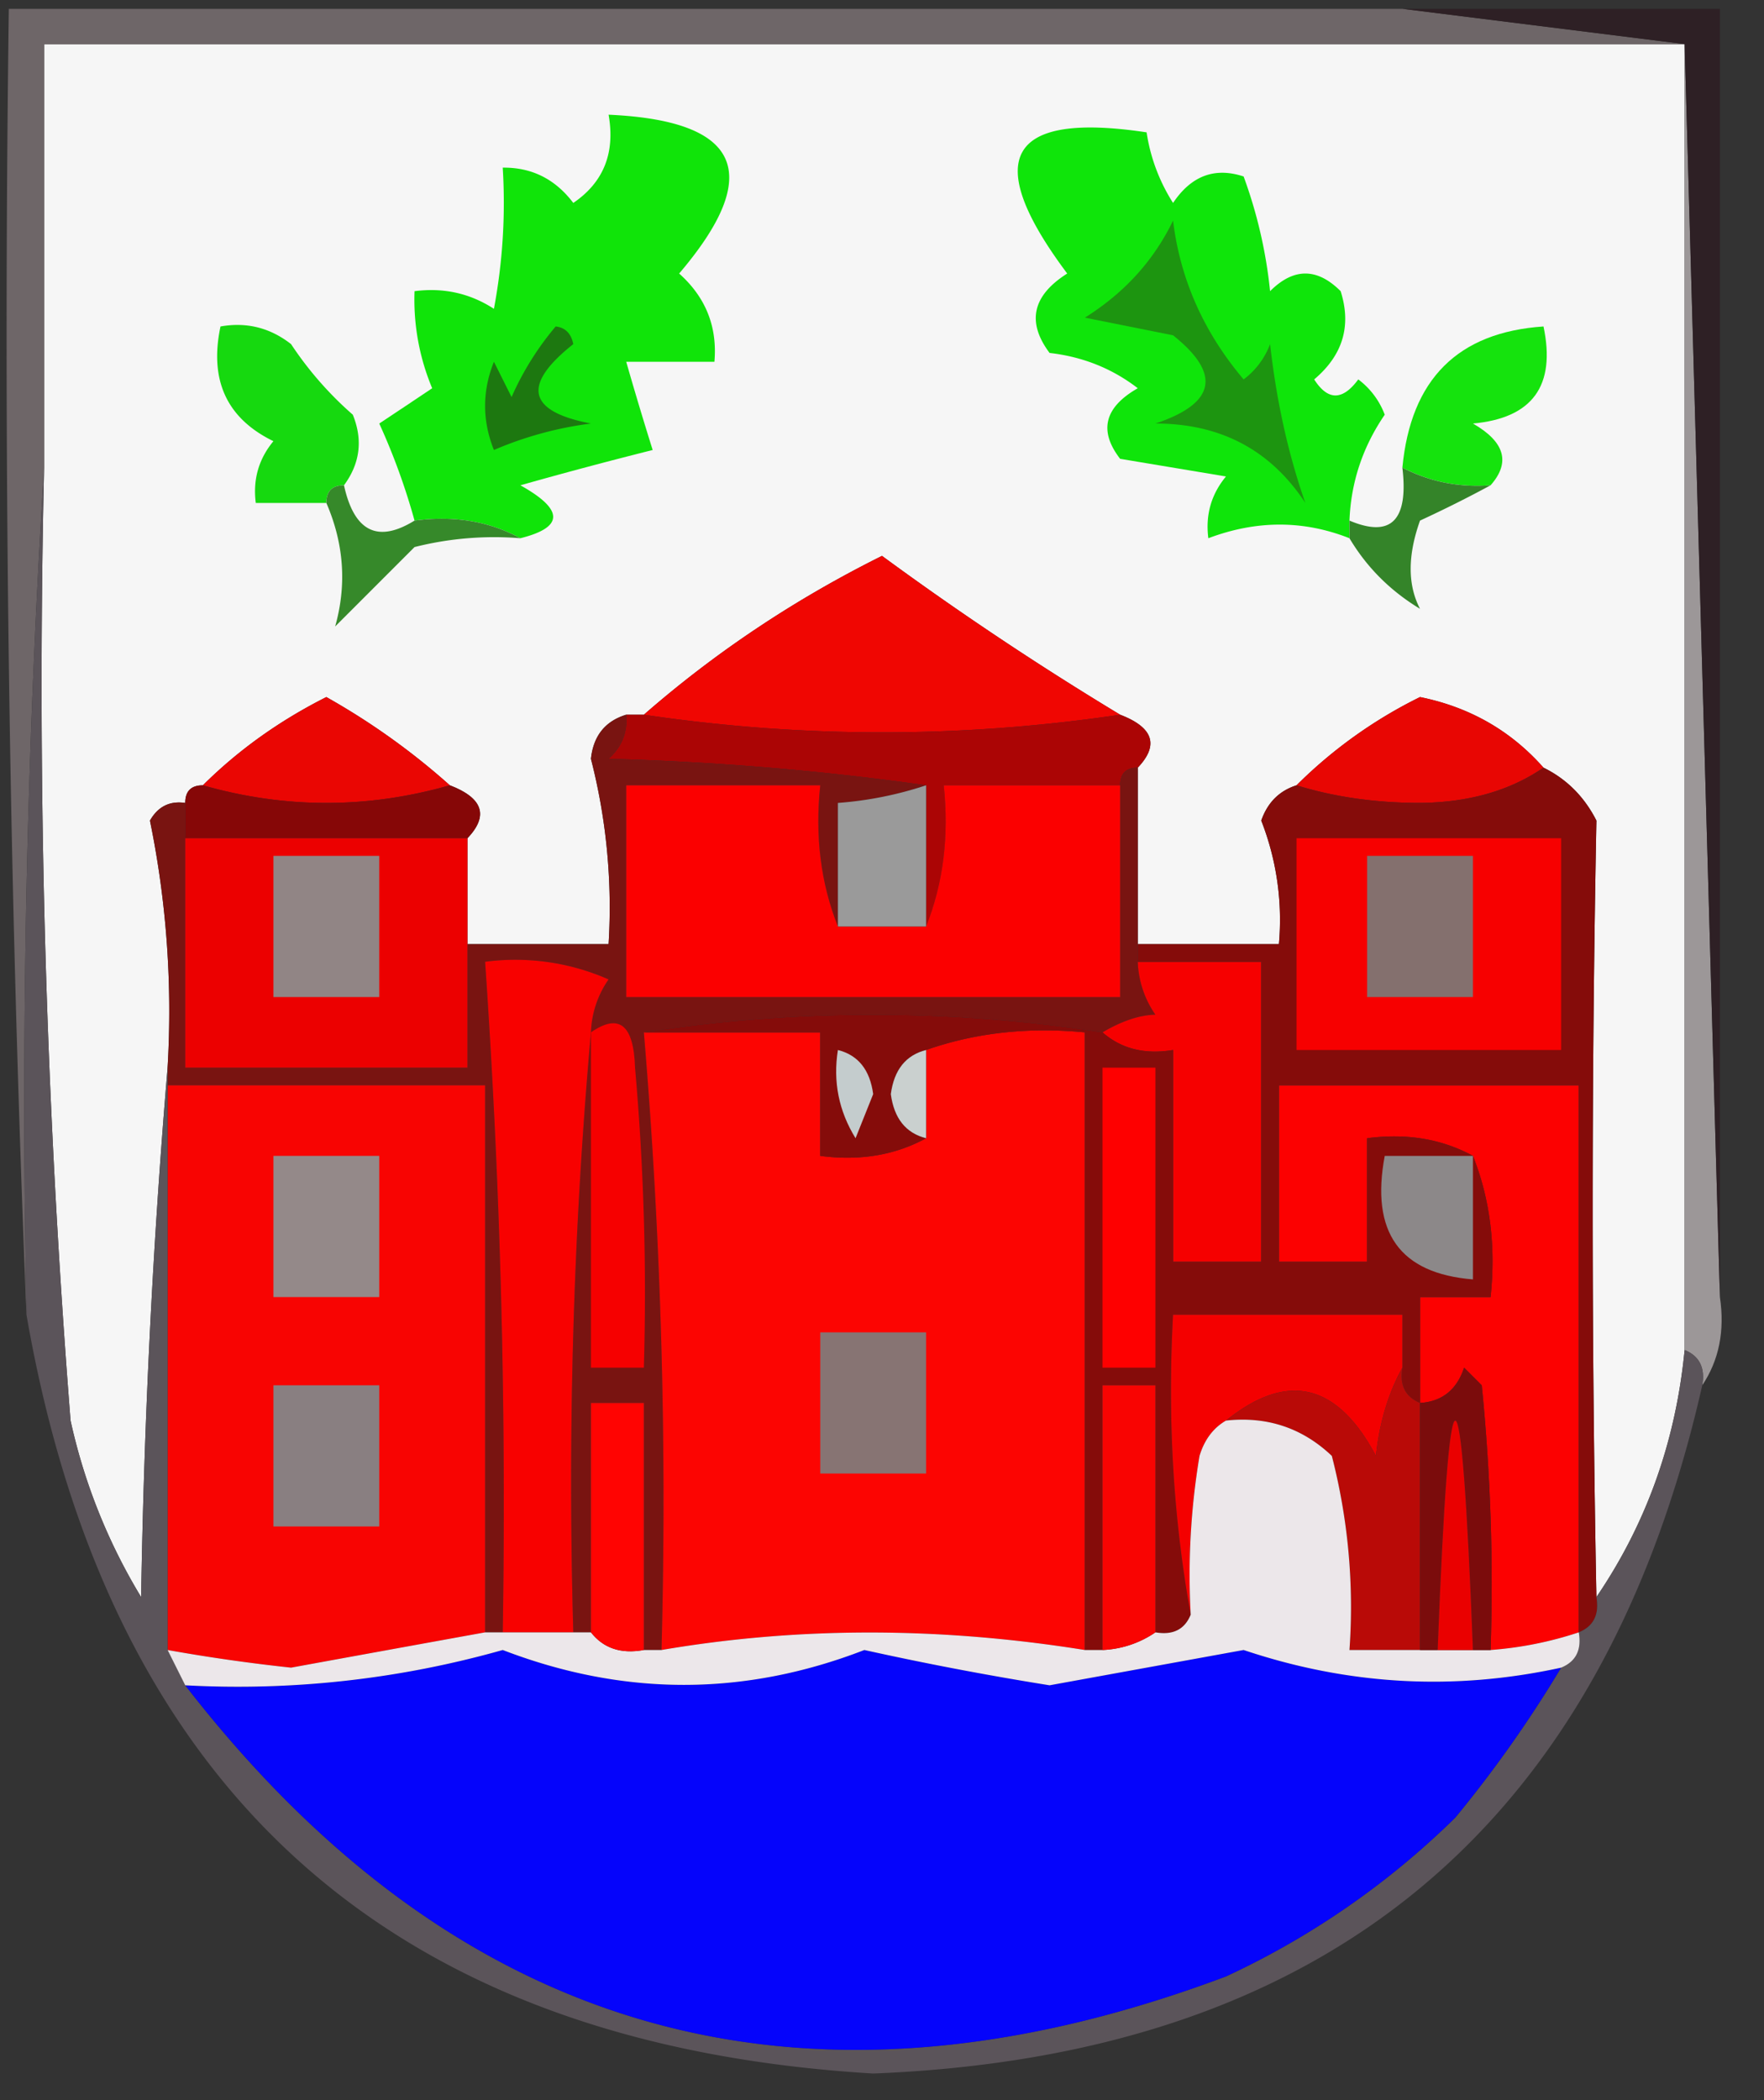 <svg xmlns="http://www.w3.org/2000/svg" width="100" height="119" style="shape-rendering:geometricPrecision;text-rendering:geometricPrecision;image-rendering:optimizeQuality;fill-rule:evenodd;clip-rule:evenodd"><rect width="100%" height="100%" fill="#333333" stroke="none"/><path style="opacity:1" fill="#f6f6f6" d="M95.5 2.5v74c-.501 5.175-2.168 9.842-5 14-.283-14.72-.283-29.387 0-44-.688-1.355-1.688-2.355-3-3-1.854-2.096-4.187-3.43-7-4a26.496 26.496 0 0 0-7 5c-.978.311-1.644.978-2 2a15.42 15.42 0 0 1 1 7h-8v-10c1.215-1.279.882-2.279-1-3a180.348 180.348 0 0 1-13.5-9c-4.938 2.456-9.438 5.456-13.5 9h-1c-1.195.366-1.861 1.199-2 2.5a33.798 33.798 0 0 1 1 10.5h-8v-6c1.215-1.279.882-2.279-1-3a39.734 39.734 0 0 0-7-5c-2.654 1.336-4.987 3.003-7 5-.667 0-1 .333-1 1-.876-.13-1.543.203-2 1a53.762 53.762 0 0 1 1 14 444.362 444.362 0 0 0-1.5 30 32.775 32.775 0 0 1-4-10 530.908 530.908 0 0 1-1.5-54v-24h93z"/><path style="opacity:1" fill="#10e409" d="M29.5 30.5c-1.765-.961-3.765-1.295-6-1a36.899 36.899 0 0 0-2-5.5 582.15 582.15 0 0 0 3-2 12.988 12.988 0 0 1-1-5.5c1.644-.213 3.144.12 4.5 1 .497-2.646.664-5.313.5-8 1.643-.02 2.976.647 4 2 1.717-1.168 2.384-2.835 2-5 7.497.335 8.83 3.335 4 9 1.505 1.341 2.172 3.008 2 5h-5a201.92 201.92 0 0 0 1.5 5 261.8 261.8 0 0 0-7.5 2c2.477 1.38 2.477 2.38 0 3z"/><path style="opacity:1" fill="#0fe50a" d="M76.5 29.5v1c-2.604-1.03-5.27-1.03-8 0-.17-1.322.163-2.489 1-3.5l-6-1c-1.227-1.587-.894-2.92 1-4-1.45-1.117-3.116-1.784-5-2-1.309-1.75-.975-3.25 1-4.5-4.886-6.524-3.386-9.19 4.5-8a10.253 10.253 0 0 0 1.5 4c1.032-1.54 2.365-2.04 4-1.5a26.692 26.692 0 0 1 1.5 6.5c1.333-1.333 2.667-1.333 4 0 .624 1.965.124 3.631-1.5 5 .774 1.211 1.607 1.211 2.5 0a4.452 4.452 0 0 1 1.5 2c-1.247 1.823-1.914 3.823-2 6z"/><path style="opacity:1" fill="#1d9510" d="M66.5 12.5c.406 3.331 1.74 6.331 4 9a4.452 4.452 0 0 0 1.5-2c.364 3.238 1.03 6.238 2 9-1.973-3-4.806-4.5-8.5-4.5 3.415-1.143 3.749-2.81 1-5l-5-1c2.237-1.4 3.904-3.233 5-5.5z"/><path style="opacity:1" fill="#15e30d" d="M84.5 27.5c-1.791.134-3.458-.2-5-1 .475-5.006 3.142-7.673 8-8 .71 3.36-.624 5.193-4 5.5 1.811 1.04 2.145 2.207 1 3.5z"/><path style="opacity:1" fill="#16d90f" d="M19.5 27.5c-.667 0-1 .333-1 1h-4c-.17-1.322.163-2.489 1-3.5-2.645-1.287-3.645-3.453-3-6.5 1.478-.262 2.811.071 4 1a19.894 19.894 0 0 0 3.5 4c.58 1.428.412 2.762-.5 4z"/><path style="opacity:1" fill="#6e6668" d="m79.5.5 16 2h-93v24a576.595 576.595 0 0 0-1 48 1369.595 1369.595 0 0 1-1-74h79z"/><path style="opacity:1" fill="#1d7810" d="M31.5 18.5c.543.06.876.393 1 1-2.927 2.316-2.593 3.816 1 4.5a20.435 20.435 0 0 0-5.5 1.5c-.667-1.667-.667-3.333 0-5l1 2a16.569 16.569 0 0 1 2.5-4z"/><path style="opacity:1" fill="#36892a" d="M19.5 27.5c.576 2.624 1.91 3.29 4 2 2.235-.295 4.235.039 6 1a18.436 18.436 0 0 0-6 .5L19 35.5c.665-2.363.498-4.696-.5-7 0-.667.333-1 1-1z"/><path style="opacity:1" fill="#348429" d="M79.5 26.5c1.542.8 3.209 1.134 5 1a70.679 70.679 0 0 1-4 2c-.706 1.979-.706 3.646 0 5-1.688-1.021-3.021-2.355-4-4v-1c2.354.994 3.354-.006 3-3z"/><path style="opacity:1" fill="#f00602" d="M63.5 40.5c-9 1.333-18 1.333-27 0 4.062-3.544 8.562-6.544 13.5-9a180.348 180.348 0 0 0 13.5 9z"/><path style="opacity:1" fill="#e80603" d="M87.5 43.5c-1.897 1.305-4.23 1.971-7 2-2.525-.003-4.859-.337-7-1a26.496 26.496 0 0 1 7-5c2.813.57 5.146 1.904 7 4z"/><path style="opacity:1" fill="#ea0603" d="M25.5 44.5c-4.667 1.333-9.333 1.333-14 0 2.013-1.997 4.346-3.664 7-5a39.734 39.734 0 0 1 7 5z"/><path style="opacity:1" fill="#ab0505" d="M35.5 40.5h1c9 1.333 18 1.333 27 0 1.882.721 2.215 1.721 1 3-.667 0-1 .333-1 1h-10c.306 2.885-.027 5.552-1 8v-8a159.338 159.338 0 0 0-18-1.5c.752-.67 1.086-1.504 1-2.5z"/><path style="opacity:1" fill="#791411" d="M35.5 40.5c.086.996-.248 1.83-1 2.5 6.18.172 12.18.672 18 1.5a20.677 20.677 0 0 1-5 1v7c-.973-2.448-1.306-5.115-1-8h-11v12h28v-12c0-.667.333-1 1-1v11a5.576 5.576 0 0 0 1 3c-.894.017-1.894.35-3 1a85.002 85.002 0 0 0-26 0 316.209 316.209 0 0 1 1 35h-1v-14h-3v13h-1c-.328-11.512.005-22.846 1-34a5.576 5.576 0 0 1 1-3 13.117 13.117 0 0 0-7-1 445.073 445.073 0 0 1 1 38h-1v-31h-18v-1c.277-4.733-.057-9.4-1-14 .457-.797 1.124-1.13 2-1v15h16v-7h8c.215-3.56-.118-7.06-1-10.5.139-1.301.805-2.134 2-2.5z"/><path style="opacity:1" fill="#fb0000" d="M47.5 52.5h5c.973-2.448 1.306-5.115 1-8h10v12h-28v-12h11c-.306 2.885.027 5.552 1 8z"/><path style="opacity:1" fill="#860707" d="M11.5 44.5c4.667 1.333 9.333 1.333 14 0 1.882.721 2.215 1.721 1 3h-16v-2c0-.667.333-1 1-1z"/><path style="opacity:1" fill="#ec0000" d="M10.5 47.5h16v13h-16v-13z"/><path style="opacity:1" fill="#9a9a9a" d="M52.5 44.5v8h-5v-7a20.677 20.677 0 0 0 5-1z"/><path style="opacity:1" fill="#918585" d="M15.5 48.5h6v8h-6v-8z"/><path style="opacity:1" fill="#f80100" d="M33.5 58.5c-.995 11.154-1.328 22.488-1 34h-4a445.073 445.073 0 0 0-1-38 13.117 13.117 0 0 1 7 1 5.576 5.576 0 0 0-1 3z"/><path style="opacity:1" fill="#f60000" d="M64.5 54.5h7v17h-5v-12c-1.599.268-2.932-.066-4-1 1.106-.65 2.106-.983 3-1a5.576 5.576 0 0 1-1-3z"/><path style="opacity:1" fill="#fc0502" d="M36.5 58.5h10v7c2.235.295 4.235-.039 6-1v-5c2.787-.977 5.787-1.31 9-1v35c-8.265-1.321-16.265-1.321-24 0a316.209 316.209 0 0 0-1-35z"/><path style="opacity:1" fill="#f60000" d="M33.5 58.5c1.592-1.102 2.425-.435 2.5 2 .5 5.657.666 11.324.5 17h-3v-19z"/><path style="opacity:1" fill="#fc0101" d="M89.5 92.5a20.677 20.677 0 0 1-5 1c.166-5.011 0-10.011-.5-15l-1-1c-.417 1.256-1.25 1.923-2.5 2v-6h4c.306-2.885-.027-5.552-1-8-1.765-.961-3.765-1.295-6-1v7h-5v-10h17v31z"/><path style="opacity:1" fill="#f80402" d="M9.5 61.5h18v31c-3.657.662-7.324 1.329-11 2a100.218 100.218 0 0 1-7-1v-32z"/><path style="opacity:1" fill="#9c9798" d="m95.5 2.5 2 71c.284 1.915-.049 3.581-1 5 .172-.992-.162-1.658-1-2v-74z"/><path style="opacity:1" fill="#2e2025" d="M79.5.5h18v73l-2-71-16-2z"/><path style="opacity:1" fill="#948989" d="M15.5 65.5h6v8h-6v-8z"/><path style="opacity:1" fill="#850c0a" d="M87.5 43.5c1.312.645 2.312 1.645 3 3-.283 14.613-.283 29.28 0 44 .172.992-.162 1.658-1 2v-31h-17v10h5v-7c2.235-.295 4.235.039 6 1 .973 2.448 1.306 5.115 1 8h-4v6c-.838-.342-1.172-1.008-1-2v-3h-13c-.322 5.858.011 11.525 1 17-.342.838-1.008 1.172-2 1v-14h-3v15h-1v-35c-3.213-.31-6.213.023-9 1-1.15.291-1.816 1.124-2 2.5.184 1.376.85 2.209 2 2.5-1.765.961-3.765 1.295-6 1v-7h-10a85.002 85.002 0 0 1 26 0c1.068.934 2.401 1.268 4 1v12h5v-17h-7v-1h8a15.42 15.42 0 0 0-1-7c.356-1.022 1.022-1.689 2-2 2.141.663 4.475.997 7 1 2.77-.029 5.103-.695 7-2z"/><path style="opacity:1" fill="#8c8889" d="M83.5 65.5v7c-4.148-.334-5.815-2.667-5-7h5z"/><path style="opacity:1" fill="#cad0cf" d="M52.5 59.5v5c-1.15-.291-1.816-1.124-2-2.5.184-1.376.85-2.209 2-2.5z"/><path style="opacity:1" fill="#c4cccd" d="M47.5 59.5c1.15.291 1.816 1.124 2 2.5l-1 2.5c-.952-1.545-1.285-3.212-1-5z"/><path style="opacity:1" fill="#fe0000" d="M62.5 60.5h3v17h-3v-17z"/><path style="opacity:1" fill="#f70000" d="M73.5 47.5h15v12h-15v-12z"/><path style="opacity:1" fill="#84706e" d="M77.5 48.5h6v8h-6v-8z"/><path style="opacity:1" fill="#f40000" d="M79.5 77.5c-.802 1.452-1.302 3.118-1.5 5-2.193-4.13-5.026-4.797-8.5-2-.722.418-1.222 1.084-1.5 2a40.936 40.936 0 0 0-.5 9c-.989-5.475-1.322-11.142-1-17h13v3z"/><path style="opacity:1" fill="#877473" d="M46.5 75.5h6v8h-6v-8z"/><path style="opacity:1" fill="#5b545a" d="M2.5 26.5a530.908 530.908 0 0 0 1.5 54 32.775 32.775 0 0 0 4 10c.17-10.175.67-20.175 1.5-30v33l1 2c15.468 19.954 35.135 25.454 59 16.5a46.33 46.33 0 0 0 13-9 69.76 69.76 0 0 0 6-8.5c.838-.342 1.172-1.008 1-2 .838-.342 1.172-1.008 1-2 2.832-4.158 4.499-8.825 5-14 .838.342 1.172 1.008 1 2-5.658 24.986-21.325 37.986-47 39-27.306-1.637-43.306-15.97-48-43a576.595 576.595 0 0 1 1-48z"/><path style="opacity:1" fill="#0504fb" d="M88.5 94.5a69.76 69.76 0 0 1-6 8.5 46.33 46.33 0 0 1-13 9c-23.865 8.954-43.532 3.454-59-16.5a55.172 55.172 0 0 0 18-2c6.858 2.635 13.691 2.635 20.5 0 3.48.771 6.98 1.438 10.5 2l11-2c5.927 1.992 11.927 2.326 18 1z"/><path style="opacity:1" fill="#b90a07" d="M79.5 77.5c-.172.992.162 1.658 1 2v14h-4c.26-3.74-.074-7.406-1-11-1.673-1.586-3.673-2.253-6-2 3.474-2.797 6.307-2.13 8.5 2 .198-1.882.698-3.548 1.5-5z"/><path style="opacity:1" fill="#897f81" d="M15.5 78.5h6v8h-6v-8z"/><path style="opacity:1" fill="#ece7ea" d="M69.5 80.5c2.327-.253 4.327.414 6 2a34.299 34.299 0 0 1 1 11h8a20.677 20.677 0 0 0 5-1c.172.992-.162 1.658-1 2-6.073 1.326-12.073.992-18-1l-11 2c-3.52-.562-7.02-1.229-10.5-2-6.809 2.635-13.642 2.635-20.5 0a55.172 55.172 0 0 1-18 2l-1-2c2.308.414 4.642.747 7 1 3.676-.671 7.343-1.338 11-2h6c.709.904 1.709 1.237 3 1h1c7.735-1.321 15.735-1.321 24 0h1a5.728 5.728 0 0 0 3-1c.992.172 1.658-.162 2-1a40.936 40.936 0 0 1 .5-9c.278-.916.778-1.582 1.5-2z"/><path style="opacity:1" fill="#7b0c0c" d="M84.5 93.5h-1c-.667-17.333-1.333-17.333-2 0h-1v-14c1.25-.077 2.083-.744 2.5-2l1 1c.5 4.989.666 9.989.5 15z"/><path style="opacity:1" fill="#ea0000" d="M83.5 93.5h-2c.667-17.333 1.333-17.333 2 0z"/><path style="opacity:1" fill="#f90402" d="M65.5 92.5a5.728 5.728 0 0 1-3 1v-15h3v14z"/><path style="opacity:1" fill="#ff0402" d="M36.5 93.5c-1.291.237-2.291-.096-3-1v-13h3v14z"/></svg>